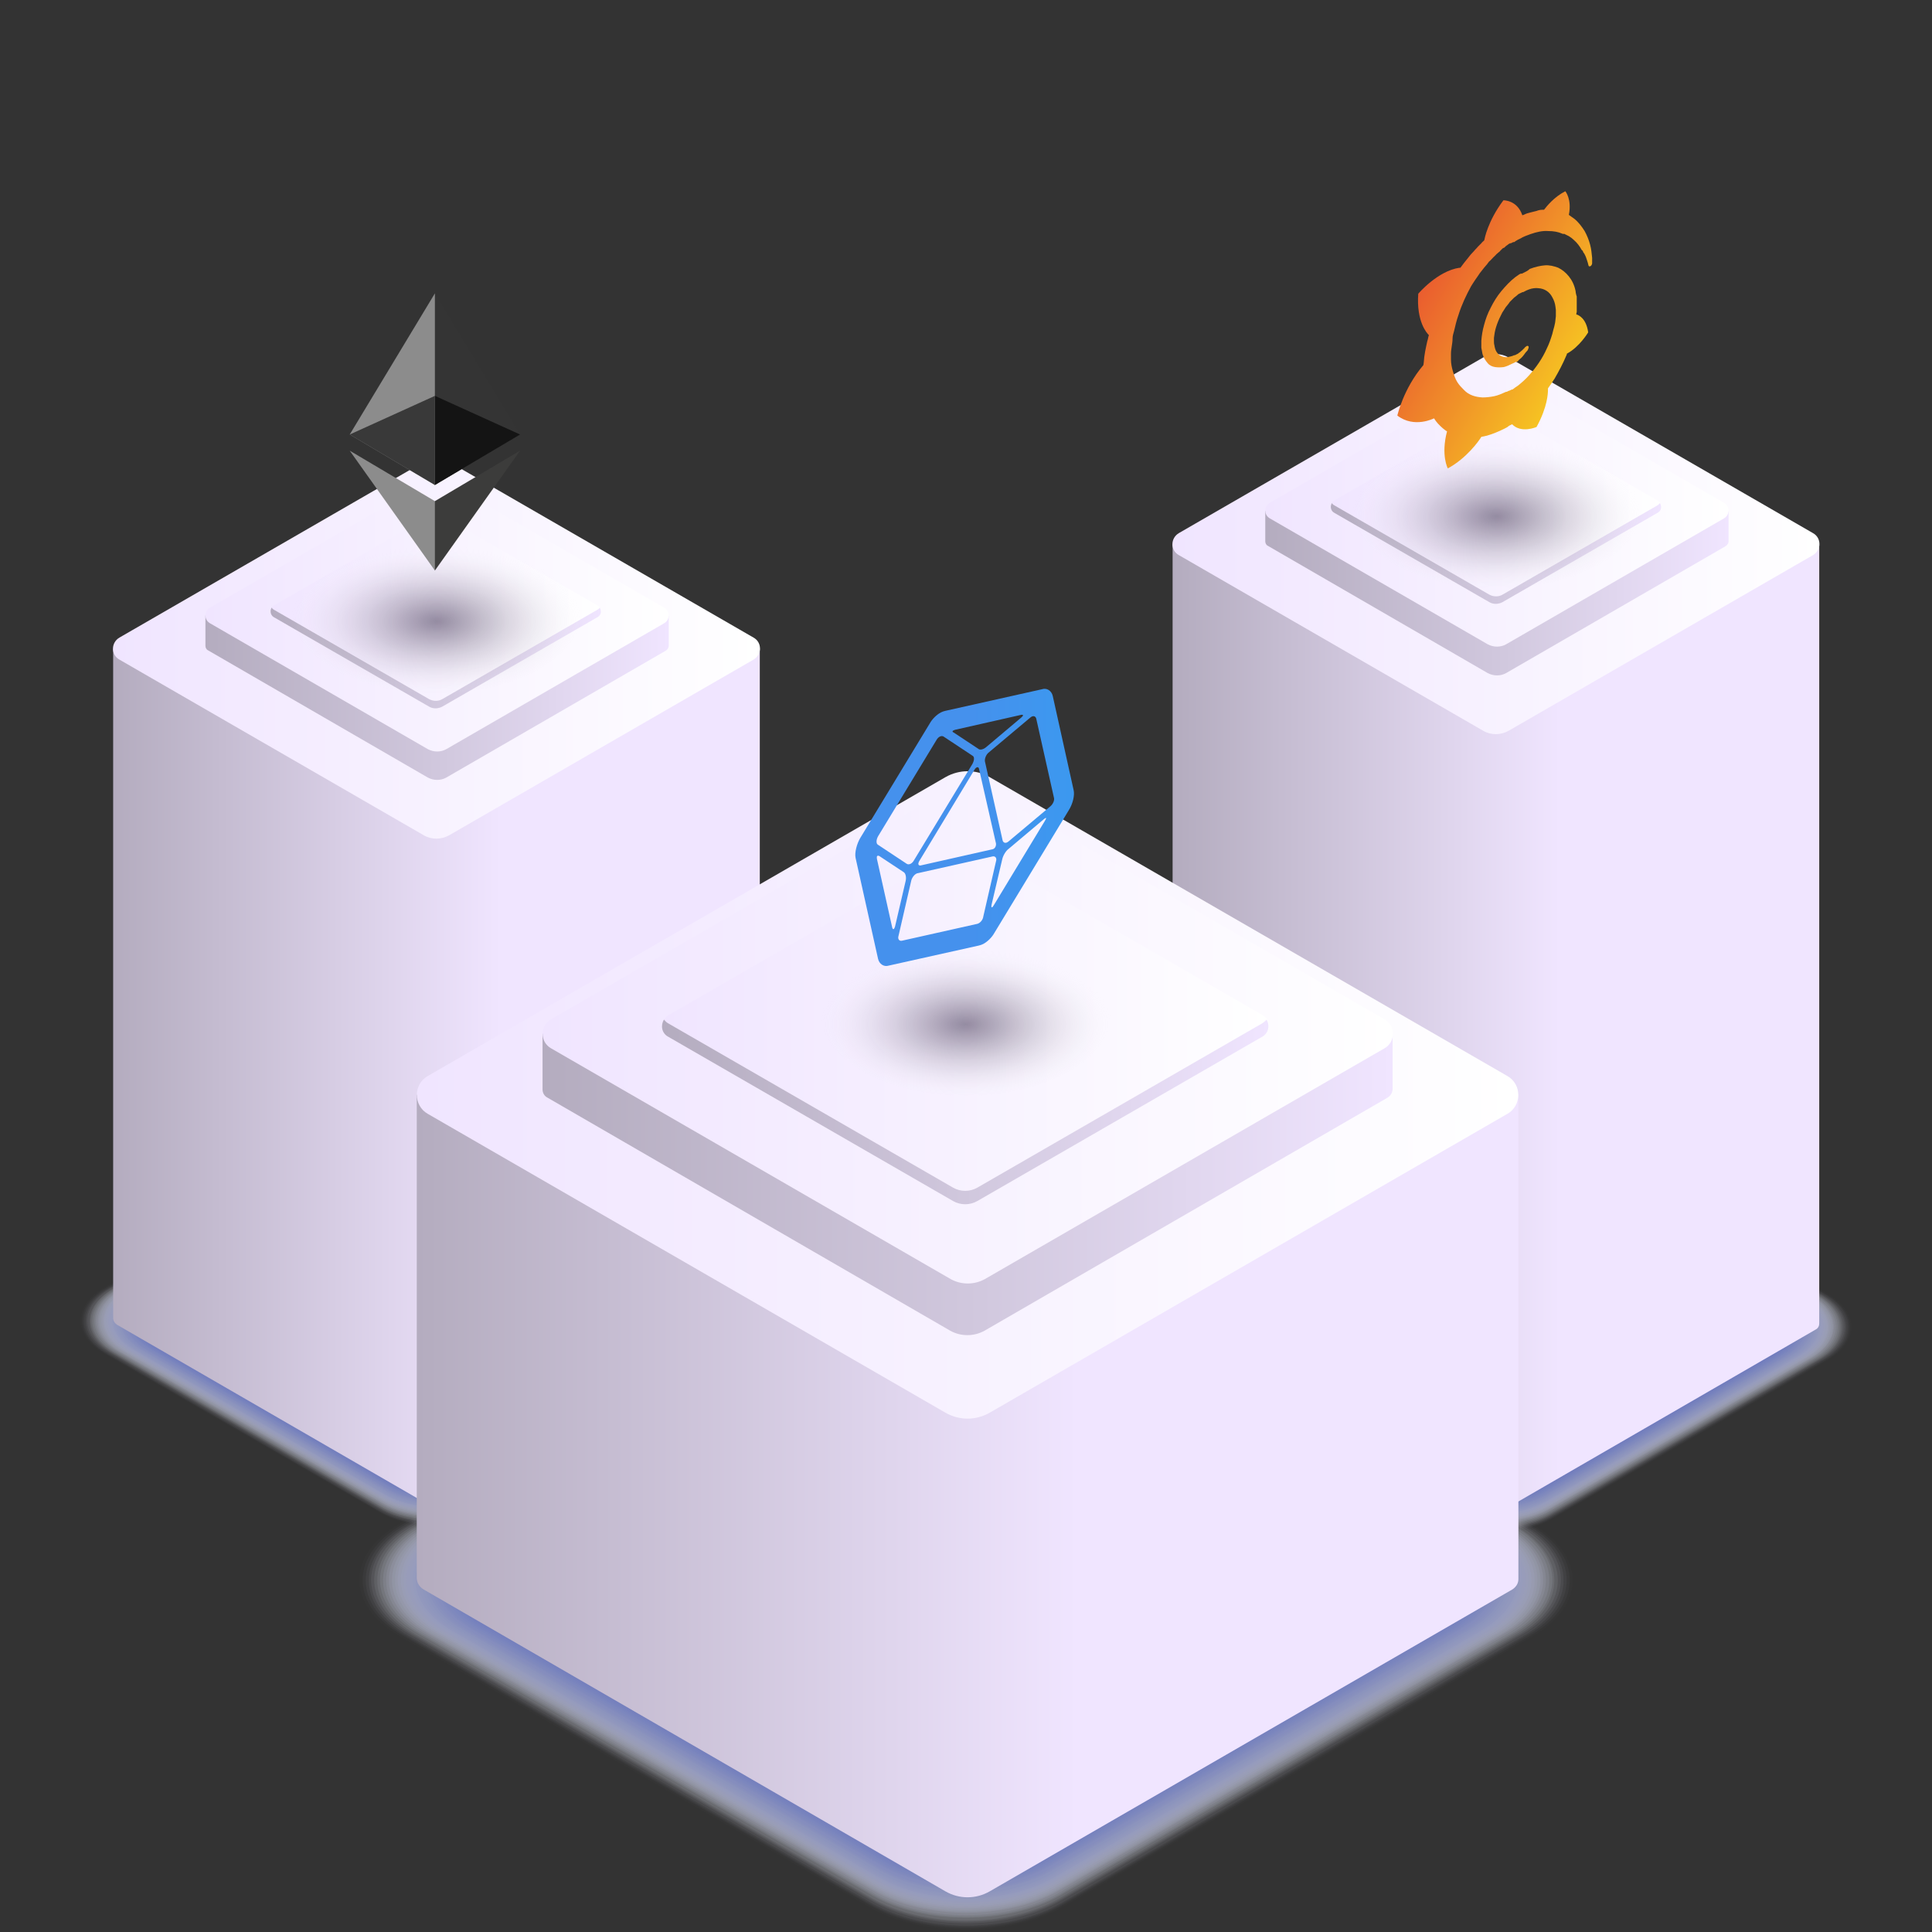 <?xml version="1.0" encoding="utf-8"?>
<!-- Generator: Adobe Illustrator 21.0.0, SVG Export Plug-In . SVG Version: 6.00 Build 0)  -->
<svg version="1.1" id="Layer_1" xmlns="http://www.w3.org/2000/svg" xmlns:xlink="http://www.w3.org/1999/xlink" x="0px" y="0px"
	 viewBox="0 0 490 490" style="enable-background:new 0 0 490 490;" xml:space="preserve">
<rect x="0" y="0" width="490" height="490" fill="#333333" stroke="none"/>
<style type="text/css">
	.st0{opacity:0.68;}
	.st1{opacity:0;fill:#FFFFFF;}
	.st2{opacity:1.960800e-02;fill:#FCFCFF;}
	.st3{opacity:3.921600e-02;fill:#F8F9FF;}
	.st4{opacity:5.882400e-02;fill:#F5F6FF;}
	.st5{opacity:7.843100e-02;fill:#F2F4FF;}
	.st6{opacity:9.803900e-02;fill:#EEF1FF;}
	.st7{opacity:0.118;fill:#EBEEFF;}
	.st8{opacity:0.137;fill:#E7EBFF;}
	.st9{opacity:0.157;fill:#E4E8FF;}
	.st10{opacity:0.176;fill:#E1E5FF;}
	.st11{opacity:0.196;fill:#DDE2FF;}
	.st12{opacity:0.216;fill:#DAE0FF;}
	.st13{opacity:0.235;fill:#D7DDFF;}
	.st14{opacity:0.255;fill:#D3DAFF;}
	.st15{opacity:0.275;fill:#D0D7FF;}
	.st16{opacity:0.294;fill:#CCD4FF;}
	.st17{opacity:0.314;fill:#C9D1FF;}
	.st18{opacity:0.333;fill:#C6CEFF;}
	.st19{opacity:0.353;fill:#C2CBFF;}
	.st20{opacity:0.372;fill:#BFC9FF;}
	.st21{opacity:0.392;fill:#BCC6FF;}
	.st22{opacity:0.412;fill:#B8C3FF;}
	.st23{opacity:0.431;fill:#B5C0FF;}
	.st24{opacity:0.451;fill:#B1BDFF;}
	.st25{opacity:0.471;fill:#AEBAFF;}
	.st26{opacity:0.49;fill:#ABB7FF;}
	.st27{opacity:0.51;fill:#A7B5FE;}
	.st28{opacity:0.529;fill:#A4B2FE;}
	.st29{opacity:0.549;fill:#A1AFFE;}
	.st30{opacity:0.569;fill:#9DACFE;}
	.st31{opacity:0.588;fill:#9AA9FE;}
	.st32{opacity:0.608;fill:#96A6FE;}
	.st33{opacity:0.627;fill:#93A3FE;}
	.st34{opacity:0.647;fill:#90A1FE;}
	.st35{opacity:0.667;fill:#8C9EFE;}
	.st36{opacity:0.686;fill:#899BFE;}
	.st37{opacity:0.706;fill:#8698FE;}
	.st38{opacity:0.726;fill:#8295FE;}
	.st39{opacity:0.745;fill:#7F92FE;}
	.st40{opacity:0.765;fill:#7B8FFE;}
	.st41{opacity:0.784;fill:#788CFE;}
	.st42{opacity:0.804;fill:#758AFE;}
	.st43{opacity:0.824;fill:#7187FE;}
	.st44{opacity:0.843;fill:#6E84FE;}
	.st45{opacity:0.863;fill:#6B81FE;}
	.st46{opacity:0.882;fill:#677EFE;}
	.st47{opacity:0.902;fill:#647BFE;}
	.st48{opacity:0.922;fill:#6078FE;}
	.st49{opacity:0.941;fill:#5D76FE;}
	.st50{opacity:0.961;fill:#5A73FE;}
	.st51{opacity:0.98;fill:#5670FE;}
	.st52{fill:#536DFE;}
	.st53{fill:url(#XMLID_2_);}
	.st54{fill:url(#XMLID_3_);}
	.st55{fill:url(#XMLID_4_);}
	.st56{fill:url(#XMLID_5_);}
	.st57{fill:url(#XMLID_6_);}
	.st58{fill:url(#XMLID_7_);}
	.st59{opacity:0.43;fill:url(#XMLID_8_);}
	.st60{fill:url(#XMLID_9_);}
	.st61{fill:url(#XMLID_10_);}
	.st62{fill:url(#XMLID_11_);}
	.st63{fill:url(#XMLID_12_);}
	.st64{fill:url(#XMLID_13_);}
	.st65{fill:url(#XMLID_14_);}
	.st66{opacity:0.43;fill:url(#XMLID_15_);}
	.st67{fill:url(#XMLID_16_);}
	.st68{fill:url(#XMLID_17_);}
	.st69{fill:url(#XMLID_18_);}
	.st70{fill:url(#XMLID_19_);}
	.st71{fill:url(#XMLID_20_);}
	.st72{fill:url(#XMLID_21_);}
	.st73{opacity:0.43;fill:url(#XMLID_22_);}
	.st74{fill:#343434;}
	.st75{fill:#8C8C8C;}
	.st76{fill:#3C3C3B;}
	.st77{fill:#141414;}
	.st78{fill:#393939;}
	.st79{fill:url(#SVGID_1_);enable-background:new    ;}
	.st80{fill:url(#symbol_1_);}
</style>
<g>
	<g>
		<g>
			<g>
				<g>
					<g class="st0">
						<path id="XMLID_910_" class="st1" d="M125.2,286.1c-8-4.6-21-4.6-29,0L26,326.6c-8,4.6-8,12.1,0,16.7l70.2,40.5
							c8,4.6,21,4.6,29,0l70.2-40.5c8-4.6,8-12.1,0-16.7L125.2,286.1z"/>
						<path class="st2" d="M125.1,286.3c-7.9-4.6-20.9-4.6-28.8,0l-69.9,40.3c-7.9,4.6-7.9,12.1,0,16.7l69.9,40.3
							c7.9,4.6,20.9,4.6,28.8,0l69.9-40.3c7.9-4.6,7.9-12.1,0-16.7L125.1,286.3z"/>
						<path class="st3" d="M125,286.6c-7.9-4.6-20.8-4.6-28.7,0l-69.5,40.1c-7.9,4.6-7.9,12,0,16.6l69.5,40.1
							c7.9,4.6,20.8,4.6,28.7,0l69.5-40.1c7.9-4.6,7.9-12,0-16.6L125,286.6z"/>
						<path class="st4" d="M125,286.8c-7.9-4.5-20.7-4.5-28.6,0l-69.2,40c-7.9,4.5-7.9,12,0,16.5l69.2,40c7.9,4.5,20.7,4.5,28.6,0
							l69.2-40c7.9-4.5,7.9-12,0-16.5L125,286.8z"/>
						<path class="st5" d="M124.9,287c-7.8-4.5-20.6-4.5-28.4,0l-68.9,39.8c-7.8,4.5-7.8,11.9,0,16.4L96.5,383
							c7.8,4.5,20.6,4.5,28.4,0l68.9-39.8c7.8-4.5,7.8-11.9,0-16.4L124.9,287z"/>
						<path class="st6" d="M124.8,287.3c-7.8-4.5-20.5-4.5-28.3,0L28,326.8c-7.8,4.5-7.8,11.8,0,16.3l68.5,39.6
							c7.8,4.5,20.5,4.5,28.3,0l68.5-39.6c7.8-4.5,7.8-11.8,0-16.3L124.8,287.3z"/>
						<path class="st7" d="M124.8,287.5c-7.7-4.5-20.4-4.5-28.1,0l-68.2,39.4c-7.7,4.5-7.7,11.8,0,16.3l68.2,39.4
							c7.7,4.5,20.4,4.5,28.1,0l68.2-39.4c7.7-4.5,7.7-11.8,0-16.3L124.8,287.5z"/>
						<path class="st8" d="M124.7,287.7c-7.7-4.4-20.3-4.4-28,0l-67.9,39.2c-7.7,4.4-7.7,11.7,0,16.2l67.9,39.2
							c7.7,4.4,20.3,4.4,28,0l67.9-39.2c7.7-4.4,7.7-11.7,0-16.2L124.7,287.7z"/>
						<path class="st9" d="M124.6,288c-7.7-4.4-20.2-4.4-27.9,0l-67.5,39c-7.7,4.4-7.7,11.7,0,16.1l67.5,39c7.7,4.4,20.2,4.4,27.9,0
							l67.5-39c7.7-4.4,7.7-11.7,0-16.1L124.6,288z"/>
						<path class="st10" d="M124.5,288.2c-7.6-4.4-20.1-4.4-27.7,0L29.6,327c-7.6,4.4-7.6,11.6,0,16l67.2,38.8
							c7.6,4.4,20.1,4.4,27.7,0l67.2-38.8c7.6-4.4,7.6-11.6,0-16L124.5,288.2z"/>
						<path class="st11" d="M124.5,288.4c-7.6-4.4-20-4.4-27.6,0L30,327c-7.6,4.4-7.6,11.5,0,15.9l66.8,38.6c7.6,4.4,20,4.4,27.6,0
							l66.8-38.6c7.6-4.4,7.6-11.5,0-15.9L124.5,288.4z"/>
						<path class="st12" d="M124.4,288.7c-7.5-4.4-19.9-4.4-27.5,0l-66.5,38.4c-7.5,4.4-7.5,11.5,0,15.8L97,381.3
							c7.5,4.4,19.9,4.4,27.5,0l66.5-38.4c7.5-4.4,7.5-11.5,0-15.8L124.4,288.7z"/>
						<path class="st13" d="M124.3,288.9c-7.5-4.3-19.8-4.3-27.3,0l-66.2,38.2c-7.5,4.3-7.5,11.4,0,15.8L97,381.1
							c7.5,4.3,19.8,4.3,27.3,0l66.2-38.2c7.5-4.3,7.5-11.4,0-15.8L124.3,288.9z"/>
						<path class="st14" d="M124.3,289.1c-7.5-4.3-19.7-4.3-27.2,0l-65.8,38c-7.5,4.3-7.5,11.4,0,15.7l65.8,38
							c7.5,4.3,19.7,4.3,27.2,0l65.8-38c7.5-4.3,7.5-11.4,0-15.7L124.3,289.1z"/>
						<path class="st15" d="M124.2,289.4c-7.4-4.3-19.6-4.3-27,0l-65.5,37.8c-7.4,4.3-7.4,11.3,0,15.6l65.5,37.8
							c7.4,4.3,19.6,4.3,27,0l65.5-37.8c7.4-4.3,7.4-11.3,0-15.6L124.2,289.4z"/>
						<path class="st16" d="M124.1,289.6c-7.4-4.3-19.5-4.3-26.9,0l-65.2,37.6c-7.4,4.3-7.4,11.3,0,15.5l65.2,37.6
							c7.4,4.3,19.5,4.3,26.9,0l65.2-37.6c7.4-4.3,7.4-11.3,0-15.5L124.1,289.6z"/>
						<path class="st17" d="M124.1,289.8c-7.4-4.2-19.4-4.2-26.8,0l-64.8,37.4c-7.4,4.2-7.4,11.2,0,15.4l64.8,37.4
							c7.4,4.2,19.4,4.2,26.8,0l64.8-37.4c7.4-4.2,7.4-11.2,0-15.4L124.1,289.8z"/>
						<path class="st18" d="M124,290.1c-7.3-4.2-19.3-4.2-26.6,0l-64.5,37.2c-7.3,4.2-7.3,11.1,0,15.4l64.5,37.2
							c7.3,4.2,19.3,4.2,26.6,0l64.5-37.2c7.3-4.2,7.3-11.1,0-15.4L124,290.1z"/>
						<path class="st19" d="M123.9,290.3c-7.3-4.2-19.2-4.2-26.5,0l-64.1,37c-7.3,4.2-7.3,11.1,0,15.3l64.1,37
							c7.3,4.2,19.2,4.2,26.5,0l64.1-37c7.3-4.2,7.3-11.1,0-15.3L123.9,290.3z"/>
						<path class="st20" d="M123.9,290.6c-7.2-4.2-19.1-4.2-26.3,0l-63.8,36.8c-7.2,4.2-7.2,11,0,15.2l63.8,36.8
							c7.2,4.2,19.1,4.2,26.3,0l63.8-36.8c7.2-4.2,7.2-11,0-15.2L123.9,290.6z"/>
						<path class="st21" d="M123.8,290.8c-7.2-4.2-19-4.2-26.2,0l-63.5,36.6c-7.2,4.2-7.2,11,0,15.1l63.5,36.6
							c7.2,4.2,19,4.2,26.2,0l63.5-36.6c7.2-4.2,7.2-11,0-15.1L123.8,290.8z"/>
						<path class="st22" d="M123.7,291c-7.2-4.1-18.9-4.1-26.1,0l-63.1,36.5c-7.2,4.1-7.2,10.9,0,15L97.6,379
							c7.2,4.1,18.9,4.1,26.1,0l63.1-36.5c7.2-4.1,7.2-10.9,0-15L123.7,291z"/>
						<path class="st23" d="M123.6,291.3c-7.1-4.1-18.8-4.1-25.9,0l-62.8,36.3c-7.1,4.1-7.1,10.9,0,15l62.8,36.3
							c7.1,4.1,18.8,4.1,25.9,0l62.8-36.3c7.1-4.1,7.1-10.9,0-15L123.6,291.3z"/>
						<path class="st24" d="M123.6,291.5c-7.1-4.1-18.7-4.1-25.8,0l-62.5,36.1c-7.1,4.1-7.1,10.8,0,14.9l62.5,36.1
							c7.1,4.1,18.7,4.1,25.8,0l62.5-36.1c7.1-4.1,7.1-10.8,0-14.9L123.6,291.5z"/>
						<path class="st25" d="M123.5,291.7c-7.1-4.1-18.6-4.1-25.6,0l-62.1,35.9c-7.1,4.1-7.1,10.7,0,14.8l62.1,35.9
							c7.1,4.1,18.6,4.1,25.6,0l62.1-35.9c7.1-4.1,7.1-10.7,0-14.8L123.5,291.7z"/>
						<path class="st26" d="M123.4,292c-7-4-18.5-4-25.5,0l-61.8,35.7c-7,4-7,10.7,0,14.7L97.9,378c7,4,18.5,4,25.5,0l61.8-35.7
							c7-4,7-10.7,0-14.7L123.4,292z"/>
						<path class="st27" d="M123.4,292.2c-7-4-18.4-4-25.4,0l-61.5,35.5c-7,4-7,10.6,0,14.6L98,377.8c7,4,18.4,4,25.4,0l61.5-35.5
							c7-4,7-10.6,0-14.6L123.4,292.2z"/>
						<path class="st28" d="M123.3,292.4c-6.9-4-18.3-4-25.2,0l-61.1,35.3c-6.9,4-6.9,10.6,0,14.6l61.1,35.3c6.9,4,18.3,4,25.2,0
							l61.1-35.3c6.9-4,6.9-10.6,0-14.6L123.3,292.4z"/>
						<path class="st29" d="M123.2,292.7c-6.9-4-18.2-4-25.1,0l-60.8,35.1c-6.9,4-6.9,10.5,0,14.5l60.8,35.1c6.9,4,18.2,4,25.1,0
							l60.8-35.1c6.9-4,6.9-10.5,0-14.5L123.2,292.7z"/>
						<path class="st30" d="M123.2,292.9c-6.9-4-18.1-4-24.9,0l-60.4,34.9c-6.9,4-6.9,10.4,0,14.4l60.4,34.9c6.9,4,18.1,4,24.9,0
							l60.4-34.9c6.9-4,6.9-10.4,0-14.4L123.2,292.9z"/>
						<path class="st31" d="M123.1,293.1c-6.8-3.9-18-3.9-24.8,0l-60.1,34.7c-6.8,3.9-6.8,10.4,0,14.3l60.1,34.7
							c6.8,3.9,18,3.9,24.8,0l60.1-34.7c6.8-3.9,6.8-10.4,0-14.3L123.1,293.1z"/>
						<path class="st32" d="M123,293.4c-6.8-3.9-17.9-3.9-24.7,0l-59.8,34.5c-6.8,3.9-6.8,10.3,0,14.2l59.8,34.5
							c6.8,3.9,17.9,3.9,24.7,0l59.8-34.5c6.8-3.9,6.8-10.3,0-14.2L123,293.4z"/>
						<path class="st33" d="M122.9,293.6c-6.7-3.9-17.8-3.9-24.5,0L39,327.9c-6.7,3.9-6.7,10.3,0,14.2l59.4,34.3
							c6.7,3.9,17.8,3.9,24.5,0l59.4-34.3c6.7-3.9,6.7-10.3,0-14.2L122.9,293.6z"/>
						<path class="st34" d="M122.9,293.8c-6.7-3.9-17.7-3.9-24.4,0L39.4,328c-6.7,3.9-6.7,10.2,0,14.1l59.1,34.1
							c6.7,3.9,17.7,3.9,24.4,0L182,342c6.7-3.9,6.7-10.2,0-14.1L122.9,293.8z"/>
						<path class="st35" d="M122.8,294.1c-6.7-3.9-17.6-3.9-24.3,0L39.8,328c-6.7,3.9-6.7,10.2,0,14l58.8,33.9
							c6.7,3.9,17.6,3.9,24.3,0l58.8-33.9c6.7-3.9,6.7-10.2,0-14L122.8,294.1z"/>
						<path class="st36" d="M122.7,294.3c-6.6-3.8-17.5-3.8-24.1,0L40.2,328c-6.6,3.8-6.6,10.1,0,13.9l58.4,33.7
							c6.6,3.8,17.5,3.8,24.1,0l58.4-33.7c6.6-3.8,6.6-10.1,0-13.9L122.7,294.3z"/>
						<path class="st37" d="M122.7,294.5c-6.6-3.8-17.4-3.8-24,0l-58.1,33.5c-6.6,3.8-6.6,10,0,13.8l58.1,33.5
							c6.6,3.8,17.4,3.8,24,0l58.1-33.5c6.6-3.8,6.6-10,0-13.8L122.7,294.5z"/>
						<path class="st38" d="M122.6,294.8c-6.6-3.8-17.3-3.8-23.8,0L41,328.1c-6.6,3.8-6.6,10,0,13.8l57.7,33.3
							c6.6,3.8,17.3,3.8,23.8,0l57.7-33.3c6.6-3.8,6.6-10,0-13.8L122.6,294.8z"/>
						<path class="st39" d="M122.5,295c-6.5-3.8-17.2-3.8-23.7,0l-57.4,33.1c-6.5,3.8-6.5,9.9,0,13.7L98.8,375
							c6.5,3.8,17.2,3.8,23.7,0l57.4-33.1c6.5-3.8,6.5-9.9,0-13.7L122.5,295z"/>
						<path class="st40" d="M122.5,295.2c-6.5-3.7-17.1-3.7-23.6,0l-57.1,33c-6.5,3.7-6.5,9.9,0,13.6l57.1,33
							c6.5,3.7,17.1,3.7,23.6,0l57.1-33c6.5-3.7,6.5-9.9,0-13.6L122.5,295.2z"/>
						<path class="st41" d="M122.4,295.5c-6.4-3.7-17-3.7-23.4,0l-56.7,32.8c-6.4,3.7-6.4,9.8,0,13.5L99,374.5
							c6.4,3.7,17,3.7,23.4,0l56.7-32.8c6.4-3.7,6.4-9.8,0-13.5L122.4,295.5z"/>
						<path class="st42" d="M122.3,295.7c-6.4-3.7-16.9-3.7-23.3,0l-56.4,32.6c-6.4,3.7-6.4,9.7,0,13.4L99,374.3
							c6.4,3.7,16.9,3.7,23.3,0l56.4-32.6c6.4-3.7,6.4-9.7,0-13.4L122.3,295.7z"/>
						<path class="st43" d="M122.3,296c-6.4-3.7-16.8-3.7-23.1,0L43,328.3c-6.4,3.7-6.4,9.7,0,13.4L99.1,374
							c6.4,3.7,16.8,3.7,23.1,0l56.1-32.4c6.4-3.7,6.4-9.7,0-13.4L122.3,296z"/>
						<path class="st44" d="M122.2,296.2c-6.3-3.7-16.7-3.7-23,0l-55.7,32.2c-6.3,3.7-6.3,9.6,0,13.3l55.7,32.2
							c6.3,3.7,16.7,3.7,23,0l55.7-32.2c6.3-3.7,6.3-9.6,0-13.3L122.2,296.2z"/>
						<path class="st45" d="M122.1,296.4c-6.3-3.6-16.6-3.6-22.9,0l-55.4,32c-6.3,3.6-6.3,9.6,0,13.2l55.4,32
							c6.3,3.6,16.6,3.6,22.9,0l55.4-32c6.3-3.6,6.3-9.6,0-13.2L122.1,296.4z"/>
						<path class="st46" d="M122,296.7c-6.2-3.6-16.5-3.6-22.7,0l-55.1,31.8c-6.2,3.6-6.2,9.5,0,13.1l55.1,31.8
							c6.2,3.6,16.5,3.6,22.7,0l55.1-31.8c6.2-3.6,6.2-9.5,0-13.1L122,296.7z"/>
						<path class="st47" d="M122,296.9c-6.2-3.6-16.4-3.6-22.6,0l-54.7,31.6c-6.2,3.6-6.2,9.5,0,13l54.7,31.6
							c6.2,3.6,16.4,3.6,22.6,0l54.7-31.6c6.2-3.6,6.2-9.5,0-13L122,296.9z"/>
						<path class="st48" d="M121.9,297.1c-6.2-3.6-16.3-3.6-22.4,0l-54.4,31.4c-6.2,3.6-6.2,9.4,0,13l54.4,31.4
							c6.2,3.6,16.3,3.6,22.4,0l54.4-31.4c6.2-3.6,6.2-9.4,0-13L121.9,297.1z"/>
						<path class="st49" d="M121.8,297.4c-6.1-3.5-16.2-3.5-22.3,0l-54,31.2c-6.1,3.5-6.1,9.3,0,12.9l54,31.2
							c6.1,3.5,16.2,3.5,22.3,0l54-31.2c6.1-3.5,6.1-9.3,0-12.9L121.8,297.4z"/>
						<path class="st50" d="M121.8,297.6c-6.1-3.5-16.1-3.5-22.2,0l-53.7,31c-6.1,3.5-6.1,9.3,0,12.8l53.7,31
							c6.1,3.5,16.1,3.5,22.2,0l53.7-31c6.1-3.5,6.1-9.3,0-12.8L121.8,297.6z"/>
						<path class="st51" d="M121.7,297.8c-6.1-3.5-16-3.5-22,0l-53.4,30.8c-6.1,3.5-6.1,9.2,0,12.7l53.4,30.8c6.1,3.5,16,3.5,22,0
							l53.4-30.8c6.1-3.5,6.1-9.2,0-12.7L121.7,297.8z"/>
						<path id="XMLID_909_" class="st52" d="M121.6,298.1c-6-3.5-15.9-3.5-21.9,0l-53,30.6c-6,3.5-6,9.2,0,12.6l53,30.6
							c6,3.5,15.9,3.5,21.9,0l53-30.6c6-3.5,6-9.2,0-12.6L121.6,298.1z"/>
					</g>
					
						<linearGradient id="XMLID_2_" gradientUnits="userSpaceOnUse" x1="-4315.695" y1="250.936" x2="-4479.678" y2="250.936" gradientTransform="matrix(-1 0 0 1 -4287.002 0)">
						<stop  offset="0" style="stop-color:#B4ACBF"/>
						<stop  offset="0.6" style="stop-color:#F0E5FF"/>
					</linearGradient>
					<path id="XMLID_908_" class="st53" d="M114,121l78.7,43.5v169.9c0,0.6-0.3,1.2-0.9,1.5l-77.8,45c-2,1.2-4.5,1.2-6.6,0
						l-77.7-44.9c-0.6-0.4-1-1-1-1.7l0-169.7l78.7-43.5C109.4,119.8,111.9,119.8,114,121z"/>
					<linearGradient id="XMLID_3_" gradientUnits="userSpaceOnUse" x1="28.693" y1="164.486" x2="192.677" y2="164.486">
						<stop  offset="0" style="stop-color:#F0E5FF"/>
						<stop  offset="1" style="stop-color:#FFFFFF"/>
					</linearGradient>
					<path id="XMLID_907_" class="st54" d="M107.4,117.2l-77.1,44.5c-2.2,1.3-2.2,4.4,0,5.6l77.1,44.5c2,1.2,4.5,1.2,6.6,0
						l77.1-44.5c2.2-1.3,2.2-4.4,0-5.6L114,117.2C111.9,116,109.4,116,107.4,117.2z"/>
				</g>
				<g>
					<g id="XMLID_904_">
						<linearGradient id="XMLID_4_" gradientUnits="userSpaceOnUse" x1="52.057" y1="163.239" x2="169.571" y2="163.239">
							<stop  offset="0" style="stop-color:#B4ACBF"/>
							<stop  offset="0.515" style="stop-color:#D1C8DE"/>
							<stop  offset="1" style="stop-color:#F0E5FF"/>
						</linearGradient>
						<path id="XMLID_906_" class="st55" d="M108.5,129.3l-56.4,26.8v7.7c0,0.4,0.2,0.9,0.6,1.1l55.8,32.3c1.5,0.8,3.3,0.8,4.7,0
							l55.7-32.2c0.4-0.3,0.7-0.7,0.7-1.2v-7.6l-56.4-26.8C111.7,128.5,109.9,128.5,108.5,129.3z"/>
						<linearGradient id="XMLID_5_" gradientUnits="userSpaceOnUse" x1="52.057" y1="156.128" x2="169.571" y2="156.128">
							<stop  offset="0" style="stop-color:#F0E5FF"/>
							<stop  offset="1" style="stop-color:#FFFFFF"/>
						</linearGradient>
						<path id="XMLID_905_" class="st56" d="M108.5,122.2l-55.2,31.9c-1.6,0.9-1.6,3.1,0,4l55.2,31.9c1.5,0.8,3.3,0.8,4.7,0
							l55.2-31.9c1.6-0.9,1.6-3.1,0-4l-55.2-31.9C111.7,121.4,109.9,121.4,108.5,122.2z"/>
					</g>
					<linearGradient id="XMLID_6_" gradientUnits="userSpaceOnUse" x1="68.588" y1="155.041" x2="152.407" y2="155.041">
						<stop  offset="0" style="stop-color:#F0E5FF"/>
						<stop  offset="1" style="stop-color:#FFFFFF"/>
					</linearGradient>
					<path id="XMLID_903_" class="st57" d="M108.8,130.9l-39.4,22.7c-1.1,0.6-1.1,2.2,0,2.9l39.4,22.7c1,0.6,2.3,0.6,3.4,0
						l39.4-22.7c1.1-0.6,1.1-2.2,0-2.9l-39.4-22.7C111.1,130.3,109.9,130.3,108.8,130.9z"/>
					<linearGradient id="XMLID_7_" gradientUnits="userSpaceOnUse" x1="68.596" y1="166.897" x2="152.399" y2="166.897">
						<stop  offset="0" style="stop-color:#B4ACBF"/>
						<stop  offset="0.515" style="stop-color:#D1C8DE"/>
						<stop  offset="1" style="stop-color:#F0E5FF"/>
					</linearGradient>
					<path id="XMLID_902_" class="st58" d="M151.6,154.6l-39.4,22.7c-1,0.6-2.3,0.6-3.4,0l-39.4-22.7c-0.2-0.1-0.4-0.3-0.5-0.5
						c-0.5,0.8-0.3,1.9,0.5,2.4l39.4,22.7c1,0.6,2.3,0.6,3.4,0l39.4-22.7c0.9-0.5,1-1.6,0.5-2.4C152,154.3,151.8,154.5,151.6,154.6z
						"/>
				</g>
			</g>
			
				<radialGradient id="XMLID_8_" cx="117.9" cy="7265.925" r="40.435" gradientTransform="matrix(0.925 0 0 0.479 1.72 -3322.822)" gradientUnits="userSpaceOnUse">
				<stop  offset="0" style="stop-color:#120426"/>
				<stop  offset="8.588529e-02" style="stop-color:#1A0D2E;stop-opacity:0.914"/>
				<stop  offset="0.226" style="stop-color:#322543;stop-opacity:0.774"/>
				<stop  offset="0.403" style="stop-color:#574D65;stop-opacity:0.597"/>
				<stop  offset="0.61" style="stop-color:#8B8495;stop-opacity:0.39"/>
				<stop  offset="0.84" style="stop-color:#CDCAD1;stop-opacity:0.161"/>
				<stop  offset="1" style="stop-color:#FFFFFF;stop-opacity:0"/>
			</radialGradient>
			<path id="XMLID_901_" class="st59" d="M84.6,139.3c14.4-8.3,38-8.3,52.4,0c14.4,8.3,14.4,21.9,0,30.3c-14.4,8.3-38,8.3-52.4,0
				C70.2,161.2,70.2,147.6,84.6,139.3z"/>
			<g>
				<g>
					<g class="st0">
						<path id="XMLID_900_" class="st1" d="M393.8,287.6c-8-4.6-21-4.6-29,0l-70.2,40.5c-8,4.6-8,12.1,0,16.7l70.2,40.5
							c8,4.6,21,4.6,29,0l70.2-40.5c8-4.6,8-12.1,0-16.7L393.8,287.6z"/>
						<path class="st2" d="M393.7,287.9c-7.9-4.6-20.9-4.6-28.8,0L295,328.2c-7.9,4.6-7.9,12.1,0,16.7l69.9,40.3
							c7.9,4.6,20.9,4.6,28.8,0l69.9-40.3c7.9-4.6,7.9-12.1,0-16.7L393.7,287.9z"/>
						<path class="st3" d="M393.7,288.1c-7.9-4.6-20.8-4.6-28.7,0l-69.5,40.1c-7.9,4.6-7.9,12,0,16.6L365,385
							c7.9,4.6,20.8,4.6,28.7,0l69.5-40.1c7.9-4.6,7.9-12,0-16.6L393.7,288.1z"/>
						<path class="st4" d="M393.6,288.3c-7.9-4.5-20.7-4.5-28.6,0l-69.2,40c-7.9,4.5-7.9,12,0,16.5l69.2,40c7.9,4.5,20.7,4.5,28.6,0
							l69.2-40c7.9-4.5,7.9-12,0-16.5L393.6,288.3z"/>
						<path class="st5" d="M393.5,288.6c-7.8-4.5-20.6-4.5-28.4,0l-68.9,39.8c-7.8,4.5-7.8,11.9,0,16.4l68.9,39.8
							c7.8,4.5,20.6,4.5,28.4,0l68.9-39.8c7.8-4.5,7.8-11.9,0-16.4L393.5,288.6z"/>
						<path class="st6" d="M393.5,288.8c-7.8-4.5-20.5-4.5-28.3,0l-68.5,39.6c-7.8,4.5-7.8,11.8,0,16.3l68.5,39.6
							c7.8,4.5,20.5,4.5,28.3,0l68.5-39.6c7.8-4.5,7.8-11.8,0-16.3L393.5,288.8z"/>
						<path class="st7" d="M393.4,289c-7.7-4.5-20.4-4.5-28.1,0l-68.2,39.4c-7.7,4.5-7.7,11.8,0,16.3l68.2,39.4
							c7.7,4.5,20.4,4.5,28.1,0l68.2-39.4c7.7-4.5,7.7-11.8,0-16.3L393.4,289z"/>
						<path class="st8" d="M393.3,289.3c-7.7-4.4-20.3-4.4-28,0l-67.9,39.2c-7.7,4.4-7.7,11.7,0,16.2l67.9,39.2
							c7.7,4.4,20.3,4.4,28,0l67.9-39.2c7.7-4.4,7.7-11.7,0-16.2L393.3,289.3z"/>
						<path class="st9" d="M393.3,289.5c-7.7-4.4-20.2-4.4-27.9,0l-67.5,39c-7.7,4.4-7.7,11.7,0,16.1l67.5,39
							c7.7,4.4,20.2,4.4,27.9,0l67.5-39c7.7-4.4,7.7-11.7,0-16.1L393.3,289.5z"/>
						<path class="st10" d="M393.2,289.7c-7.6-4.4-20.1-4.4-27.7,0l-67.2,38.8c-7.6,4.4-7.6,11.6,0,16l67.2,38.8
							c7.6,4.4,20.1,4.4,27.7,0l67.2-38.8c7.6-4.4,7.6-11.6,0-16L393.2,289.7z"/>
						<path class="st11" d="M393.1,290c-7.6-4.4-20-4.4-27.6,0l-66.8,38.6c-7.6,4.4-7.6,11.5,0,15.9l66.8,38.6
							c7.6,4.4,20,4.4,27.6,0l66.8-38.6c7.6-4.4,7.6-11.5,0-15.9L393.1,290z"/>
						<path class="st12" d="M393,290.2c-7.5-4.4-19.9-4.4-27.5,0l-66.5,38.4c-7.5,4.4-7.5,11.5,0,15.8l66.5,38.4
							c7.5,4.4,19.9,4.4,27.5,0l66.5-38.4c7.5-4.4,7.5-11.5,0-15.8L393,290.2z"/>
						<path class="st13" d="M393,290.4c-7.5-4.3-19.8-4.3-27.3,0l-66.2,38.2c-7.5,4.3-7.5,11.4,0,15.8l66.2,38.2
							c7.5,4.3,19.8,4.3,27.3,0l66.2-38.2c7.5-4.3,7.5-11.4,0-15.8L393,290.4z"/>
						<path class="st14" d="M392.9,290.7c-7.5-4.3-19.7-4.3-27.2,0l-65.8,38c-7.5,4.3-7.5,11.4,0,15.7l65.8,38
							c7.5,4.3,19.7,4.3,27.2,0l65.8-38c7.5-4.3,7.5-11.4,0-15.7L392.9,290.7z"/>
						<path class="st15" d="M392.8,290.9c-7.4-4.3-19.6-4.3-27,0l-65.5,37.8c-7.4,4.3-7.4,11.3,0,15.6l65.5,37.8
							c7.4,4.3,19.6,4.3,27,0l65.5-37.8c7.4-4.3,7.4-11.3,0-15.6L392.8,290.9z"/>
						<path class="st16" d="M392.8,291.2c-7.4-4.3-19.5-4.3-26.9,0l-65.2,37.6c-7.4,4.3-7.4,11.3,0,15.5l65.2,37.6
							c7.4,4.3,19.5,4.3,26.9,0l65.2-37.6c7.4-4.3,7.4-11.3,0-15.5L392.8,291.2z"/>
						<path class="st17" d="M392.7,291.4c-7.4-4.2-19.4-4.2-26.8,0l-64.8,37.4c-7.4,4.2-7.4,11.2,0,15.4l64.8,37.4
							c7.4,4.2,19.4,4.2,26.8,0l64.8-37.4c7.4-4.2,7.4-11.2,0-15.4L392.7,291.4z"/>
						<path class="st18" d="M392.6,291.6c-7.3-4.2-19.3-4.2-26.6,0l-64.5,37.2c-7.3,4.2-7.3,11.1,0,15.4l64.5,37.2
							c7.3,4.2,19.3,4.2,26.6,0l64.5-37.2c7.3-4.2,7.3-11.1,0-15.4L392.6,291.6z"/>
						<path class="st19" d="M392.6,291.9c-7.3-4.2-19.2-4.2-26.5,0l-64.1,37c-7.3,4.2-7.3,11.1,0,15.3l64.1,37
							c7.3,4.2,19.2,4.2,26.5,0l64.1-37c7.3-4.2,7.3-11.1,0-15.3L392.6,291.9z"/>
						<path class="st20" d="M392.5,292.1c-7.2-4.2-19.1-4.2-26.3,0l-63.8,36.8c-7.2,4.2-7.2,11,0,15.2l63.8,36.8
							c7.2,4.2,19.1,4.2,26.3,0l63.8-36.8c7.2-4.2,7.2-11,0-15.2L392.5,292.1z"/>
						<path class="st21" d="M392.4,292.3c-7.2-4.2-19-4.2-26.2,0L302.7,329c-7.2,4.2-7.2,11,0,15.1l63.5,36.6c7.2,4.2,19,4.2,26.2,0
							l63.5-36.6c7.2-4.2,7.2-11,0-15.1L392.4,292.3z"/>
						<path class="st22" d="M392.4,292.6c-7.2-4.1-18.9-4.1-26.1,0L303.2,329c-7.2,4.1-7.2,10.9,0,15l63.1,36.5
							c7.2,4.1,18.9,4.1,26.1,0l63.1-36.5c7.2-4.1,7.2-10.9,0-15L392.4,292.6z"/>
						<path class="st23" d="M392.3,292.8c-7.1-4.1-18.8-4.1-25.9,0l-62.8,36.3c-7.1,4.1-7.1,10.9,0,15l62.8,36.3
							c7.1,4.1,18.8,4.1,25.9,0l62.8-36.3c7.1-4.1,7.1-10.9,0-15L392.3,292.8z"/>
						<path class="st24" d="M392.2,293c-7.1-4.1-18.7-4.1-25.8,0L304,329.1c-7.1,4.1-7.1,10.8,0,14.9l62.5,36.1
							c7.1,4.1,18.7,4.1,25.8,0l62.5-36.1c7.1-4.1,7.1-10.8,0-14.9L392.2,293z"/>
						<path class="st25" d="M392.1,293.3c-7.1-4.1-18.6-4.1-25.6,0l-62.1,35.9c-7.1,4.1-7.1,10.7,0,14.8l62.1,35.9
							c7.1,4.1,18.6,4.1,25.6,0l62.1-35.9c7.1-4.1,7.1-10.7,0-14.8L392.1,293.3z"/>
						<path class="st26" d="M392.1,293.5c-7-4-18.5-4-25.5,0l-61.8,35.7c-7,4-7,10.7,0,14.7l61.8,35.7c7,4,18.5,4,25.5,0l61.8-35.7
							c7-4,7-10.7,0-14.7L392.1,293.5z"/>
						<path class="st27" d="M392,293.7c-7-4-18.4-4-25.4,0l-61.5,35.5c-7,4-7,10.6,0,14.6l61.5,35.5c7,4,18.4,4,25.4,0l61.5-35.5
							c7-4,7-10.6,0-14.6L392,293.7z"/>
						<path class="st28" d="M391.9,294c-6.9-4-18.3-4-25.2,0l-61.1,35.3c-6.9,4-6.9,10.6,0,14.6l61.1,35.3c6.9,4,18.3,4,25.2,0
							l61.1-35.3c6.9-4,6.9-10.6,0-14.6L391.9,294z"/>
						<path class="st29" d="M391.9,294.2c-6.9-4-18.2-4-25.1,0L306,329.3c-6.9,4-6.9,10.5,0,14.5l60.8,35.1c6.9,4,18.2,4,25.1,0
							l60.8-35.1c6.9-4,6.9-10.5,0-14.5L391.9,294.2z"/>
						<path class="st30" d="M391.8,294.4c-6.9-4-18.1-4-24.9,0l-60.4,34.9c-6.9,4-6.9,10.4,0,14.4l60.4,34.9c6.9,4,18.1,4,24.9,0
							l60.4-34.9c6.9-4,6.9-10.4,0-14.4L391.8,294.4z"/>
						<path class="st31" d="M391.7,294.7c-6.8-3.9-18-3.9-24.8,0l-60.1,34.7c-6.8,3.9-6.8,10.4,0,14.3l60.1,34.7
							c6.8,3.9,18,3.9,24.8,0l60.1-34.7c6.8-3.9,6.8-10.4,0-14.3L391.7,294.7z"/>
						<path class="st32" d="M391.7,294.9c-6.8-3.9-17.9-3.9-24.7,0l-59.8,34.5c-6.8,3.9-6.8,10.3,0,14.2l59.8,34.5
							c6.8,3.9,17.9,3.9,24.7,0l59.8-34.5c6.8-3.9,6.8-10.3,0-14.2L391.7,294.9z"/>
						<path class="st33" d="M391.6,295.1c-6.7-3.9-17.8-3.9-24.5,0l-59.4,34.3c-6.7,3.9-6.7,10.3,0,14.2l59.4,34.3
							c6.7,3.9,17.8,3.9,24.5,0l59.4-34.3c6.7-3.9,6.7-10.3,0-14.2L391.6,295.1z"/>
						<path class="st34" d="M391.5,295.4c-6.7-3.9-17.7-3.9-24.4,0L308,329.5c-6.7,3.9-6.7,10.2,0,14.1l59.1,34.1
							c6.7,3.9,17.7,3.9,24.4,0l59.1-34.1c6.7-3.9,6.7-10.2,0-14.1L391.5,295.4z"/>
						<path class="st35" d="M391.4,295.6c-6.7-3.9-17.6-3.9-24.3,0l-58.8,33.9c-6.7,3.9-6.7,10.2,0,14l58.8,33.9
							c6.7,3.9,17.6,3.9,24.3,0l58.8-33.9c6.7-3.9,6.7-10.2,0-14L391.4,295.6z"/>
						<path class="st36" d="M391.4,295.8c-6.6-3.8-17.5-3.8-24.1,0l-58.4,33.7c-6.6,3.8-6.6,10.1,0,13.9l58.4,33.7
							c6.6,3.8,17.5,3.8,24.1,0l58.4-33.7c6.6-3.8,6.6-10.1,0-13.9L391.4,295.8z"/>
						<path class="st37" d="M391.3,296.1c-6.6-3.8-17.4-3.8-24,0l-58.1,33.5c-6.6,3.8-6.6,10,0,13.8l58.1,33.5
							c6.6,3.8,17.4,3.8,24,0l58.1-33.5c6.6-3.8,6.6-10,0-13.8L391.3,296.1z"/>
						<path class="st38" d="M391.2,296.3c-6.6-3.8-17.3-3.8-23.8,0l-57.7,33.3c-6.6,3.8-6.6,10,0,13.8l57.7,33.3
							c6.6,3.8,17.3,3.8,23.8,0l57.7-33.3c6.6-3.8,6.6-10,0-13.8L391.2,296.3z"/>
						<path class="st39" d="M391.2,296.5c-6.5-3.8-17.2-3.8-23.7,0l-57.4,33.1c-6.5,3.8-6.5,9.9,0,13.7l57.4,33.1
							c6.5,3.8,17.2,3.8,23.7,0l57.4-33.1c6.5-3.8,6.5-9.9,0-13.7L391.2,296.5z"/>
						<path class="st40" d="M391.1,296.8c-6.5-3.7-17.1-3.7-23.6,0l-57.1,33c-6.5,3.7-6.5,9.9,0,13.6l57.1,33
							c6.5,3.7,17.1,3.7,23.6,0l57.1-33c6.5-3.7,6.5-9.9,0-13.6L391.1,296.8z"/>
						<path class="st41" d="M391,297c-6.4-3.7-17-3.7-23.4,0l-56.7,32.8c-6.4,3.7-6.4,9.8,0,13.5l56.7,32.8c6.4,3.7,17,3.7,23.4,0
							l56.7-32.8c6.4-3.7,6.4-9.8,0-13.5L391,297z"/>
						<path class="st42" d="M391,297.3c-6.4-3.7-16.9-3.7-23.3,0l-56.4,32.6c-6.4,3.7-6.4,9.7,0,13.4l56.4,32.6
							c6.4,3.7,16.9,3.7,23.3,0l56.4-32.6c6.4-3.7,6.4-9.7,0-13.4L391,297.3z"/>
						<path class="st43" d="M390.9,297.5c-6.4-3.7-16.8-3.7-23.1,0l-56.1,32.4c-6.4,3.7-6.4,9.7,0,13.4l56.1,32.4
							c6.4,3.7,16.8,3.7,23.1,0l56.1-32.4c6.4-3.7,6.4-9.7,0-13.4L390.9,297.5z"/>
						<path class="st44" d="M390.8,297.7c-6.3-3.7-16.7-3.7-23,0l-55.7,32.2c-6.3,3.7-6.3,9.6,0,13.3l55.7,32.2
							c6.3,3.7,16.7,3.7,23,0l55.7-32.2c6.3-3.7,6.3-9.6,0-13.3L390.8,297.7z"/>
						<path class="st45" d="M390.8,298c-6.3-3.6-16.6-3.6-22.9,0l-55.4,32c-6.3,3.6-6.3,9.6,0,13.2l55.4,32c6.3,3.6,16.6,3.6,22.9,0
							l55.4-32c6.3-3.6,6.3-9.6,0-13.2L390.8,298z"/>
						<path class="st46" d="M390.7,298.2c-6.2-3.6-16.5-3.6-22.7,0L312.9,330c-6.2,3.6-6.2,9.5,0,13.1l55.1,31.8
							c6.2,3.6,16.5,3.6,22.7,0l55.1-31.8c6.2-3.6,6.2-9.5,0-13.1L390.7,298.2z"/>
						<path class="st47" d="M390.6,298.4c-6.2-3.6-16.4-3.6-22.6,0L313.3,330c-6.2,3.6-6.2,9.5,0,13l54.7,31.6
							c6.2,3.6,16.4,3.6,22.6,0l54.7-31.6c6.2-3.6,6.2-9.5,0-13L390.6,298.4z"/>
						<path class="st48" d="M390.5,298.7c-6.2-3.6-16.3-3.6-22.4,0l-54.4,31.4c-6.2,3.6-6.2,9.4,0,13l54.4,31.4
							c6.2,3.6,16.3,3.6,22.4,0l54.4-31.4c6.2-3.6,6.2-9.4,0-13L390.5,298.7z"/>
						<path class="st49" d="M390.5,298.9c-6.1-3.5-16.2-3.5-22.3,0l-54,31.2c-6.1,3.5-6.1,9.3,0,12.9l54,31.2
							c6.1,3.5,16.2,3.5,22.3,0l54-31.2c6.1-3.5,6.1-9.3,0-12.9L390.5,298.9z"/>
						<path class="st50" d="M390.4,299.1c-6.1-3.5-16.1-3.5-22.2,0l-53.7,31c-6.1,3.5-6.1,9.3,0,12.8l53.7,31
							c6.1,3.5,16.1,3.5,22.2,0l53.7-31c6.1-3.5,6.1-9.3,0-12.8L390.4,299.1z"/>
						<path class="st51" d="M390.3,299.4c-6.1-3.5-16-3.5-22,0l-53.4,30.8c-6.1,3.5-6.1,9.2,0,12.7l53.4,30.8c6.1,3.5,16,3.5,22,0
							l53.4-30.8c6.1-3.5,6.1-9.2,0-12.7L390.3,299.4z"/>
						<path id="XMLID_899_" class="st52" d="M390.3,299.6c-6-3.5-15.9-3.5-21.9,0l-53,30.6c-6,3.5-6,9.2,0,12.6l53,30.6
							c6,3.5,15.9,3.5,21.9,0l53-30.6c6-3.5,6-9.2,0-12.6L390.3,299.6z"/>
					</g>
					
						<linearGradient id="XMLID_9_" gradientUnits="userSpaceOnUse" x1="-4584.386" y1="238.371" x2="-4748.37" y2="238.371" gradientTransform="matrix(-1 0 0 1 -4287.002 0)">
						<stop  offset="0" style="stop-color:#B4ACBF"/>
						<stop  offset="0.6" style="stop-color:#F0E5FF"/>
					</linearGradient>
					<path id="XMLID_898_" class="st60" d="M382.7,94.6l78.7,43.5v197.6c0,0.6-0.3,1.2-0.9,1.5l-77.8,45c-2,1.2-4.5,1.2-6.6,0
						l-77.7-44.9c-0.6-0.4-1-1-1-1.7l0-197.5l78.7-43.5C378.1,93.4,380.6,93.4,382.7,94.6z"/>
					<linearGradient id="XMLID_10_" gradientUnits="userSpaceOnUse" x1="297.385" y1="138.033" x2="461.368" y2="138.033">
						<stop  offset="0" style="stop-color:#F0E5FF"/>
						<stop  offset="1" style="stop-color:#FFFFFF"/>
					</linearGradient>
					<path id="XMLID_897_" class="st61" d="M376.1,90.7L299,135.2c-2.2,1.3-2.2,4.4,0,5.6l77.1,44.5c2,1.2,4.5,1.2,6.6,0l77.1-44.5
						c2.2-1.3,2.2-4.4,0-5.6l-77.1-44.5C380.6,89.5,378.1,89.5,376.1,90.7z"/>
				</g>
				<g>
					<g id="XMLID_894_">
						<linearGradient id="XMLID_11_" gradientUnits="userSpaceOnUse" x1="320.941" y1="136.659" x2="438.455" y2="136.659">
							<stop  offset="0" style="stop-color:#B4ACBF"/>
							<stop  offset="0.515" style="stop-color:#D1C8DE"/>
							<stop  offset="1" style="stop-color:#F0E5FF"/>
						</linearGradient>
						<path id="XMLID_896_" class="st62" d="M377.3,102.8l-56.4,26.8v7.7c0,0.4,0.2,0.9,0.6,1.1l55.8,32.3c1.5,0.8,3.3,0.8,4.7,0
							l55.7-32.2c0.4-0.3,0.7-0.7,0.7-1.2v-7.6l-56.4-26.8C380.6,101.9,378.8,101.9,377.3,102.8z"/>
						<linearGradient id="XMLID_12_" gradientUnits="userSpaceOnUse" x1="320.94" y1="129.547" x2="438.455" y2="129.547">
							<stop  offset="0" style="stop-color:#F0E5FF"/>
							<stop  offset="1" style="stop-color:#FFFFFF"/>
						</linearGradient>
						<path id="XMLID_895_" class="st63" d="M377.3,95.6l-55.2,31.9c-1.6,0.9-1.6,3.1,0,4l55.2,31.9c1.5,0.8,3.3,0.8,4.7,0
							l55.2-31.9c1.6-0.9,1.6-3.1,0-4l-55.2-31.9C380.6,94.8,378.8,94.8,377.3,95.6z"/>
					</g>
					<linearGradient id="XMLID_13_" gradientUnits="userSpaceOnUse" x1="337.472" y1="128.461" x2="421.291" y2="128.461">
						<stop  offset="0" style="stop-color:#F0E5FF"/>
						<stop  offset="1" style="stop-color:#FFFFFF"/>
					</linearGradient>
					<path id="XMLID_893_" class="st64" d="M377.7,104.3L338.3,127c-1.1,0.6-1.1,2.2,0,2.9l39.4,22.7c1,0.6,2.3,0.6,3.4,0l39.4-22.7
						c1.1-0.6,1.1-2.2,0-2.9l-39.4-22.7C380,103.7,378.7,103.7,377.7,104.3z"/>
					<linearGradient id="XMLID_14_" gradientUnits="userSpaceOnUse" x1="337.48" y1="140.316" x2="421.283" y2="140.316">
						<stop  offset="0" style="stop-color:#B4ACBF"/>
						<stop  offset="0.515" style="stop-color:#D1C8DE"/>
						<stop  offset="1" style="stop-color:#F0E5FF"/>
					</linearGradient>
					<path id="XMLID_892_" class="st65" d="M420.5,128.1l-39.4,22.7c-1,0.6-2.3,0.6-3.4,0l-39.4-22.7c-0.2-0.1-0.4-0.3-0.5-0.5
						c-0.5,0.8-0.3,1.9,0.5,2.4l39.4,22.7c1,0.6,2.3,0.6,3.4,0l39.4-22.7c0.9-0.5,1-1.6,0.5-2.4
						C420.9,127.7,420.7,127.9,420.5,128.1z"/>
				</g>
			</g>
			
				<radialGradient id="XMLID_15_" cx="408.488" cy="7210.422" r="40.435" gradientTransform="matrix(0.925 0 0 0.479 1.72 -3322.822)" gradientUnits="userSpaceOnUse">
				<stop  offset="0" style="stop-color:#120426"/>
				<stop  offset="8.588529e-02" style="stop-color:#1A0D2E;stop-opacity:0.914"/>
				<stop  offset="0.226" style="stop-color:#322543;stop-opacity:0.774"/>
				<stop  offset="0.403" style="stop-color:#574D65;stop-opacity:0.597"/>
				<stop  offset="0.61" style="stop-color:#8B8495;stop-opacity:0.39"/>
				<stop  offset="0.84" style="stop-color:#CDCAD1;stop-opacity:0.161"/>
				<stop  offset="1" style="stop-color:#FFFFFF;stop-opacity:0"/>
			</radialGradient>
			<path id="XMLID_891_" class="st66" d="M353.5,112.7c14.4-8.3,38-8.3,52.4,0c14.4,8.3,14.4,21.9,0,30.3c-14.4,8.3-38,8.3-52.4,0
				C339.1,134.7,339.1,121.1,353.5,112.7z"/>
			<g>
				<g>
					<g class="st0">
						<path id="XMLID_890_" class="st1" d="M269.7,317.4c-13.6-7.8-35.8-7.8-49.4,0l-119.6,69.1c-13.6,7.8-13.6,20.7,0,28.5
							l119.6,69.1c13.6,7.8,35.8,7.8,49.4,0L389.4,415c13.6-7.8,13.6-20.7,0-28.5L269.7,317.4z"/>
						<path class="st2" d="M269.6,317.8c-13.5-7.8-35.6-7.8-49.2,0l-119.1,68.7c-13.5,7.8-13.5,20.6,0,28.4l119.1,68.7
							c13.5,7.8,35.6,7.8,49.2,0L388.7,415c13.5-7.8,13.5-20.6,0-28.4L269.6,317.8z"/>
						<path class="st3" d="M269.5,318.2c-13.5-7.8-35.5-7.8-48.9,0l-118.5,68.4c-13.5,7.8-13.5,20.5,0,28.2l118.5,68.4
							c13.5,7.8,35.5,7.8,48.9,0L388,414.9c13.5-7.8,13.5-20.5,0-28.2L269.5,318.2z"/>
						<path class="st4" d="M269.4,318.6c-13.4-7.7-35.3-7.7-48.7,0l-117.9,68.1c-13.4,7.7-13.4,20.4,0,28.1l117.9,68.1
							c13.4,7.7,35.3,7.7,48.7,0l117.9-68.1c13.4-7.7,13.4-20.4,0-28.1L269.4,318.6z"/>
						<path class="st5" d="M269.3,319c-13.3-7.7-35.1-7.7-48.4,0l-117.4,67.8c-13.3,7.7-13.3,20.3,0,28l117.4,67.8
							c13.3,7.7,35.1,7.7,48.4,0l117.3-67.8c13.3-7.7,13.3-20.3,0-28L269.3,319z"/>
						<path class="st6" d="M269.1,319.4c-13.3-7.7-34.9-7.7-48.2,0l-116.8,67.4c-13.3,7.7-13.3,20.2,0,27.8l116.8,67.4
							c13.3,7.7,34.9,7.7,48.2,0l116.8-67.4c13.3-7.7,13.3-20.2,0-27.8L269.1,319.4z"/>
						<path class="st7" d="M269,319.8c-13.2-7.6-34.8-7.6-48,0l-116.2,67.1c-13.2,7.6-13.2,20.1,0,27.7L221,481.7
							c13.2,7.6,34.8,7.6,48,0l116.2-67.1c13.2-7.6,13.2-20.1,0-27.7L269,319.8z"/>
						<path class="st8" d="M268.9,320.2c-13.1-7.6-34.6-7.6-47.7,0L105.5,387c-13.1,7.6-13.1,20,0,27.6l115.6,66.8
							c13.1,7.6,34.6,7.6,47.7,0l115.6-66.8c13.1-7.6,13.1-20,0-27.6L268.9,320.2z"/>
						<path class="st9" d="M268.8,320.6c-13.1-7.5-34.4-7.5-47.5,0l-115.1,66.4c-13.1,7.5-13.1,19.9,0,27.4l115.1,66.4
							c13.1,7.5,34.4,7.5,47.5,0l115.1-66.4c13.1-7.5,13.1-19.9,0-27.4L268.8,320.6z"/>
						<path class="st10" d="M268.7,321c-13-7.5-34.3-7.5-47.3,0l-114.5,66.1c-13,7.5-13,19.8,0,27.3l114.5,66.1
							c13,7.5,34.3,7.5,47.3,0l114.5-66.1c13-7.5,13-19.8,0-27.3L268.7,321z"/>
						<path class="st11" d="M268.5,321.4c-12.9-7.5-34.1-7.5-47,0l-113.9,65.8c-12.9,7.5-12.9,19.7,0,27.1l113.9,65.8
							c12.9,7.5,34.1,7.5,47,0l113.9-65.8c12.9-7.5,12.9-19.7,0-27.1L268.5,321.4z"/>
						<path class="st12" d="M268.4,321.8c-12.9-7.4-33.9-7.4-46.8,0l-113.3,65.4c-12.9,7.4-12.9,19.6,0,27l113.3,65.4
							c12.9,7.4,33.9,7.4,46.8,0l113.3-65.4c12.9-7.4,12.9-19.6,0-27L268.4,321.8z"/>
						<path class="st13" d="M268.3,322.2c-12.8-7.4-33.7-7.4-46.5,0L109,387.3c-12.8,7.4-12.8,19.5,0,26.9l112.8,65.1
							c12.8,7.4,33.7,7.4,46.5,0l112.8-65.1c12.8-7.4,12.8-19.5,0-26.9L268.3,322.2z"/>
						<path class="st14" d="M268.2,322.6c-12.7-7.4-33.6-7.4-46.3,0l-112.2,64.8c-12.7,7.4-12.7,19.4,0,26.7l112.2,64.8
							c12.7,7.4,33.6,7.4,46.3,0l112.2-64.8c12.7-7.4,12.7-19.4,0-26.7L268.2,322.6z"/>
						<path class="st15" d="M268.1,323c-12.7-7.3-33.4-7.3-46.1,0l-111.6,64.4c-12.7,7.3-12.7,19.3,0,26.6L222,478.5
							c12.7,7.3,33.4,7.3,46.1,0l111.6-64.4c12.7-7.3,12.7-19.3,0-26.6L268.1,323z"/>
						<path class="st16" d="M267.9,323.4c-12.6-7.3-33.2-7.3-45.8,0l-111,64.1c-12.6,7.3-12.6,19.2,0,26.5l111,64.1
							c12.6,7.3,33.2,7.3,45.8,0L379,414c12.6-7.3,12.6-19.2,0-26.5L267.9,323.4z"/>
						<path class="st17" d="M267.8,323.8c-12.5-7.2-33.1-7.2-45.6,0l-110.5,63.8c-12.5,7.2-12.5,19.1,0,26.3l110.5,63.8
							c12.5,7.2,33.1,7.2,45.6,0l110.5-63.8c12.5-7.2,12.5-19.1,0-26.3L267.8,323.8z"/>
						<path class="st18" d="M267.7,324.2c-12.5-7.2-32.9-7.2-45.4,0l-109.9,63.4c-12.5,7.2-12.5,19,0,26.2l109.9,63.4
							c12.5,7.2,32.9,7.2,45.4,0l109.9-63.4c12.5-7.2,12.5-19,0-26.2L267.7,324.2z"/>
						<path class="st19" d="M267.6,324.6c-12.4-7.2-32.7-7.2-45.1,0l-109.3,63.1c-12.4,7.2-12.4,18.9,0,26.1l109.3,63.1
							c12.4,7.2,32.7,7.2,45.1,0l109.3-63.1c12.4-7.2,12.4-18.9,0-26.1L267.6,324.6z"/>
						<path class="st20" d="M267.5,325c-12.3-7.1-32.5-7.1-44.9,0l-108.7,62.8c-12.3,7.1-12.3,18.8,0,25.9l108.7,62.8
							c12.3,7.1,32.5,7.1,44.9,0l108.7-62.8c12.3-7.1,12.3-18.8,0-25.9L267.5,325z"/>
						<path class="st21" d="M267.4,325.4c-12.3-7.1-32.4-7.1-44.6,0l-108.2,62.4c-12.3,7.1-12.3,18.7,0,25.8l108.2,62.5
							c12.3,7.1,32.4,7.1,44.6,0l108.2-62.5c12.3-7.1,12.3-18.7,0-25.8L267.4,325.4z"/>
						<path class="st22" d="M267.2,325.8c-12.2-7.1-32.2-7.1-44.4,0L115.2,388c-12.2,7.1-12.2,18.6,0,25.6l107.6,62.1
							c12.2,7.1,32.2,7.1,44.4,0l107.6-62.1c12.2-7.1,12.2-18.6,0-25.6L267.2,325.8z"/>
						<path class="st23" d="M267.1,326.2c-12.1-7-32-7-44.2,0l-107,61.8c-12.1,7-12.1,18.5,0,25.5l107,61.8c12.1,7,32,7,44.2,0
							l107-61.8c12.1-7,12.1-18.5,0-25.5L267.1,326.2z"/>
						<path class="st24" d="M267,326.6c-12.1-7-31.9-7-43.9,0l-106.4,61.5c-12.1,7-12.1,18.4,0,25.4l106.4,61.5
							c12.1,7,31.9,7,43.9,0l106.4-61.5c12.1-7,12.1-18.4,0-25.4L267,326.6z"/>
						<path class="st25" d="M266.9,327c-12-6.9-31.7-6.9-43.7,0l-105.9,61.1c-12,6.9-12,18.3,0,25.2l105.9,61.1
							c12,6.9,31.7,6.9,43.7,0l105.9-61.1c12-6.9,12-18.3,0-25.2L266.9,327z"/>
						<path class="st26" d="M266.8,327.4c-12-6.9-31.5-6.9-43.5,0L118,388.2c-12,6.9-12,18.2,0,25.1l105.3,60.8
							c12,6.9,31.5,6.9,43.5,0l105.3-60.8c12-6.9,12-18.2,0-25.1L266.8,327.4z"/>
						<path class="st27" d="M266.6,327.8c-11.9-6.9-31.3-6.9-43.2,0l-104.7,60.5c-11.9,6.9-11.9,18.1,0,25l104.7,60.5
							c11.9,6.9,31.3,6.9,43.2,0l104.7-60.5c11.9-6.9,11.9-18.1,0-25L266.6,327.8z"/>
						<path class="st28" d="M266.5,328.2c-11.8-6.8-31.2-6.8-43,0l-104.1,60.1c-11.8,6.8-11.8,18,0,24.8l104.1,60.1
							c11.8,6.8,31.2,6.8,43,0l104.1-60.1c11.8-6.8,11.8-18,0-24.8L266.5,328.2z"/>
						<path class="st29" d="M266.4,328.6c-11.8-6.8-31-6.8-42.8,0l-103.6,59.8c-11.8,6.8-11.8,17.9,0,24.7l103.6,59.8
							c11.8,6.8,31,6.8,42.8,0L370,413.1c11.8-6.8,11.8-17.9,0-24.7L266.4,328.6z"/>
						<path class="st30" d="M266.3,329c-11.7-6.7-30.8-6.7-42.5,0l-103,59.5c-11.7,6.8-11.7,17.8,0,24.5l103,59.5
							c11.7,6.8,30.8,6.8,42.5,0l103-59.5c11.7-6.7,11.7-17.8,0-24.5L266.3,329z"/>
						<path class="st31" d="M266.2,329.4c-11.6-6.7-30.7-6.7-42.3,0l-102.4,59.1c-11.6,6.7-11.6,17.7,0,24.4l102.4,59.1
							c11.6,6.7,30.7,6.7,42.3,0L368.6,413c11.6-6.7,11.6-17.7,0-24.4L266.2,329.4z"/>
						<path class="st32" d="M266.1,329.8c-11.6-6.7-30.5-6.7-42,0l-101.9,58.8c-11.6,6.7-11.6,17.6,0,24.3L224,471.7
							c11.6,6.7,30.5,6.7,42,0l101.9-58.8c11.6-6.7,11.6-17.6,0-24.3L266.1,329.8z"/>
						<path class="st33" d="M265.9,330.2c-11.5-6.6-30.3-6.6-41.8,0l-101.3,58.5c-11.5,6.6-11.5,17.5,0,24.1l101.3,58.5
							c11.5,6.6,30.3,6.6,41.8,0l101.3-58.5c11.5-6.6,11.5-17.5,0-24.1L265.9,330.2z"/>
						<path class="st34" d="M265.8,330.6c-11.4-6.6-30.1-6.6-41.6,0l-100.7,58.1c-11.4,6.6-11.4,17.4,0,24l100.7,58.1
							c11.4,6.6,30.1,6.6,41.6,0l100.7-58.1c11.4-6.6,11.4-17.4,0-24L265.8,330.6z"/>
						<path class="st35" d="M265.7,331c-11.4-6.6-30-6.6-41.3,0l-100.1,57.8c-11.4,6.6-11.4,17.3,0,23.9l100.1,57.8
							c11.4,6.6,30,6.6,41.3,0l100.1-57.8c11.4-6.6,11.4-17.3,0-23.9L265.7,331z"/>
						<path class="st36" d="M265.6,331.4c-11.3-6.5-29.8-6.5-41.1,0l-99.6,57.5c-11.3,6.5-11.3,17.2,0,23.7l99.6,57.5
							c11.3,6.5,29.8,6.5,41.1,0l99.6-57.5c11.3-6.5,11.3-17.2,0-23.7L265.6,331.4z"/>
						<path class="st37" d="M265.5,331.8c-11.2-6.5-29.6-6.5-40.9,0l-99,57.1c-11.2,6.5-11.2,17.1,0,23.6l99,57.1
							c11.2,6.5,29.6,6.5,40.9,0l99-57.1c11.2-6.5,11.2-17.1,0-23.6L265.5,331.8z"/>
						<path class="st38" d="M265.3,332.2c-11.2-6.4-29.4-6.4-40.6,0l-98.4,56.8c-11.2,6.5-11.2,17,0,23.5l98.4,56.8
							c11.2,6.4,29.4,6.4,40.6,0l98.4-56.8c11.2-6.4,11.2-17,0-23.5L265.3,332.2z"/>
						<path class="st39" d="M265.2,332.6c-11.1-6.4-29.3-6.4-40.4,0L127,389.1c-11.1,6.4-11.1,16.9,0,23.3l97.8,56.5
							c11.1,6.4,29.3,6.4,40.4,0l97.8-56.5c11.1-6.4,11.1-16.9,0-23.3L265.2,332.6z"/>
						<path class="st40" d="M265.1,333c-11-6.4-29.1-6.4-40.1,0l-97.3,56.2c-11,6.4-11,16.8,0,23.2l97.3,56.2
							c11,6.4,29.1,6.4,40.1,0l97.3-56.2c11-6.4,11-16.8,0-23.2L265.1,333z"/>
						<path class="st41" d="M265,333.4c-11-6.3-28.9-6.3-39.9,0l-96.7,55.8c-11,6.3-11,16.7,0,23l96.7,55.8c11,6.3,28.9,6.3,39.9,0
							l96.7-55.8c11-6.3,11-16.7,0-23L265,333.4z"/>
						<path class="st42" d="M264.9,333.8c-10.9-6.3-28.8-6.3-39.7,0l-96.1,55.5c-10.9,6.3-10.9,16.6,0,22.9l96.1,55.5
							c10.9,6.3,28.8,6.3,39.7,0l96.1-55.5c10.9-6.3,10.9-16.6,0-22.9L264.9,333.8z"/>
						<path class="st43" d="M264.7,334.2c-10.8-6.3-28.6-6.3-39.4,0l-95.5,55.2c-10.8,6.3-10.8,16.5,0,22.8l95.5,55.2
							c10.8,6.3,28.6,6.3,39.4,0l95.5-55.2c10.8-6.3,10.8-16.5,0-22.8L264.7,334.2z"/>
						<path class="st44" d="M264.6,334.6c-10.8-6.2-28.4-6.2-39.2,0l-95,54.8c-10.8,6.2-10.8,16.4,0,22.6l95,54.8
							c10.8,6.2,28.4,6.2,39.2,0l95-54.8c10.8-6.2,10.8-16.4,0-22.6L264.6,334.6z"/>
						<path class="st45" d="M264.5,335c-10.7-6.2-28.2-6.2-39,0l-94.4,54.5c-10.7,6.2-10.7,16.3,0,22.5l94.4,54.5
							c10.7,6.2,28.2,6.2,39,0l94.4-54.5c10.7-6.2,10.7-16.3,0-22.5L264.5,335z"/>
						<path class="st46" d="M264.4,335.4c-10.6-6.1-28.1-6.1-38.7,0l-93.8,54.2c-10.6,6.1-10.6,16.2,0,22.4l93.8,54.2
							c10.6,6.1,28.1,6.1,38.7,0l93.8-54.2c10.7-6.1,10.7-16.2,0-22.4L264.4,335.4z"/>
						<path class="st47" d="M264.3,335.8c-10.6-6.1-27.9-6.1-38.5,0l-93.2,53.8c-10.6,6.1-10.6,16.1,0,22.2l93.2,53.8
							c10.6,6.1,27.9,6.1,38.5,0l93.2-53.8c10.6-6.1,10.6-16.1,0-22.2L264.3,335.8z"/>
						<path class="st48" d="M264.2,336.2c-10.5-6.1-27.7-6.1-38.3,0l-92.7,53.5c-10.5,6.1-10.5,16,0,22.1l92.7,53.5
							c10.5,6.1,27.7,6.1,38.3,0l92.7-53.5c10.5-6.1,10.5-16,0-22.1L264.2,336.2z"/>
						<path class="st49" d="M264,336.6c-10.5-6-27.6-6-38,0l-92.1,53.2c-10.5,6-10.5,15.9,0,21.9l92.1,53.2c10.5,6,27.6,6,38,0
							l92.1-53.2c10.5-6,10.5-15.9,0-21.9L264,336.6z"/>
						<path class="st50" d="M263.9,337c-10.4-6-27.4-6-37.8,0l-91.5,52.8c-10.4,6-10.4,15.8,0,21.8l91.5,52.8c10.4,6,27.4,6,37.8,0
							l91.5-52.8c10.4-6,10.4-15.8,0-21.8L263.9,337z"/>
						<path class="st51" d="M263.8,337.4c-10.3-6-27.2-6-37.5,0l-90.9,52.5c-10.3,6-10.3,15.7,0,21.7l90.9,52.5
							c10.3,6,27.2,6,37.5,0l90.9-52.5c10.3-6,10.3-15.7,0-21.7L263.8,337.4z"/>
						<path id="XMLID_889_" class="st52" d="M263.7,337.8c-10.3-5.9-27-5.9-37.3,0L136,390c-10.3,5.9-10.3,15.6,0,21.5l90.4,52.2
							c10.3,5.9,27,5.9,37.3,0l90.4-52.2c10.3-5.9,10.3-15.6,0-21.5L263.7,337.8z"/>
					</g>
					
						<linearGradient id="XMLID_16_" gradientUnits="userSpaceOnUse" x1="-4392.758" y1="341.668" x2="-4672.097" y2="341.668" gradientTransform="matrix(-1 0 0 1 -4287.002 0)">
						<stop  offset="0" style="stop-color:#B4ACBF"/>
						<stop  offset="0.6" style="stop-color:#F0E5FF"/>
					</linearGradient>
					<path id="XMLID_888_" class="st67" d="M251,203.7l134.1,74.1v122.7c0,1.1-0.6,2-1.5,2.6L251,479.7c-3.5,2-7.7,2-11.2,0
						l-132.4-76.6c-1-0.6-1.7-1.7-1.7-2.9l0-122.5l134.1-74.1C243.3,201.7,247.6,201.7,251,203.7z"/>
					<linearGradient id="XMLID_17_" gradientUnits="userSpaceOnUse" x1="105.756" y1="277.735" x2="385.096" y2="277.735">
						<stop  offset="0" style="stop-color:#F0E5FF"/>
						<stop  offset="1" style="stop-color:#FFFFFF"/>
					</linearGradient>
					<path id="XMLID_887_" class="st68" d="M239.8,197.1l-131.3,75.8c-3.7,2.1-3.7,7.5,0,9.6l131.3,75.8c3.5,2,7.7,2,11.2,0
						l131.3-75.8c3.7-2.1,3.7-7.5,0-9.6L251,197.1C247.6,195.1,243.3,195.1,239.8,197.1z"/>
				</g>
				<g>
					<g id="XMLID_884_">
						<linearGradient id="XMLID_18_" gradientUnits="userSpaceOnUse" x1="137.624" y1="275.252" x2="353.228" y2="275.252">
							<stop  offset="0" style="stop-color:#B4ACBF"/>
							<stop  offset="0.515" style="stop-color:#D1C8DE"/>
							<stop  offset="1" style="stop-color:#F0E5FF"/>
						</linearGradient>
						<path id="XMLID_886_" class="st69" d="M241.1,213l-103.5,49.2v14.1c0,0.8,0.4,1.6,1.1,2l102.3,59.2c2.7,1.5,6,1.5,8.7,0
							l102.2-59.1c0.8-0.5,1.3-1.3,1.3-2.3v-13.9L249.8,213C247.1,211.5,243.8,211.5,241.1,213z"/>
						<linearGradient id="XMLID_19_" gradientUnits="userSpaceOnUse" x1="137.624" y1="262.204" x2="353.228" y2="262.204">
							<stop  offset="0" style="stop-color:#F0E5FF"/>
							<stop  offset="1" style="stop-color:#FFFFFF"/>
						</linearGradient>
						<path id="XMLID_885_" class="st70" d="M241.1,200l-101.3,58.5c-2.9,1.6-2.9,5.8,0,7.4l101.3,58.5c2.7,1.5,6,1.5,8.7,0
							l101.3-58.5c2.9-1.6,2.9-5.8,0-7.4L249.8,200C247.1,198.4,243.8,198.4,241.1,200z"/>
					</g>
					<linearGradient id="XMLID_20_" gradientUnits="userSpaceOnUse" x1="167.955" y1="260.211" x2="321.737" y2="260.211">
						<stop  offset="0" style="stop-color:#F0E5FF"/>
						<stop  offset="1" style="stop-color:#FFFFFF"/>
					</linearGradient>
					<path id="XMLID_883_" class="st71" d="M241.8,215.8l-72.3,41.7c-2,1.2-2,4.1,0,5.3l72.3,41.7c1.9,1.1,4.3,1.1,6.2,0l72.3-41.7
						c2-1.2,2-4.1,0-5.3l-72.3-41.7C246,214.7,243.7,214.7,241.8,215.8z"/>
					<linearGradient id="XMLID_21_" gradientUnits="userSpaceOnUse" x1="167.969" y1="281.962" x2="321.723" y2="281.962">
						<stop  offset="0" style="stop-color:#B4ACBF"/>
						<stop  offset="0.515" style="stop-color:#D1C8DE"/>
						<stop  offset="1" style="stop-color:#F0E5FF"/>
					</linearGradient>
					<path id="XMLID_873_" class="st72" d="M320.2,259.5l-72.3,41.7c-1.9,1.1-4.3,1.1-6.2,0l-72.3-41.7c-0.4-0.2-0.7-0.6-1-0.9
						c-0.9,1.4-0.6,3.4,1,4.3l72.3,41.7c1.9,1.1,4.3,1.1,6.2,0l72.3-41.7c1.6-0.9,1.9-3,1-4.3C321,258.9,320.6,259.2,320.2,259.5z"
						/>
				</g>
			</g>
			
				<radialGradient id="XMLID_22_" cx="262.942" cy="7479.323" r="40.435" gradientTransform="matrix(0.925 0 0 0.479 1.72 -3322.822)" gradientUnits="userSpaceOnUse">
				<stop  offset="0" style="stop-color:#120426"/>
				<stop  offset="8.588529e-02" style="stop-color:#1A0D2E;stop-opacity:0.914"/>
				<stop  offset="0.226" style="stop-color:#322543;stop-opacity:0.774"/>
				<stop  offset="0.403" style="stop-color:#574D65;stop-opacity:0.597"/>
				<stop  offset="0.61" style="stop-color:#8B8495;stop-opacity:0.39"/>
				<stop  offset="0.84" style="stop-color:#CDCAD1;stop-opacity:0.161"/>
				<stop  offset="1" style="stop-color:#FFFFFF;stop-opacity:0"/>
			</radialGradient>
			<path id="XMLID_872_" class="st73" d="M218.8,241.4c14.4-8.3,38-8.3,52.4,0c14.4,8.3,14.4,21.9,0,30.3c-14.4,8.3-38,8.3-52.4,0
				C204.4,263.4,204.4,249.7,218.8,241.4z"/>
		</g>
		<g>
			<polygon class="st74" points="110.3,74.4 109.8,76 109.8,122.5 110.3,123 131.9,110.2 			"/>
			<polygon class="st75" points="110.3,74.4 88.7,110.2 110.3,123 110.3,100.4 			"/>
			<polygon class="st76" points="110.3,127.1 110,127.4 110,143.9 110.3,144.7 131.9,114.3 			"/>
			<polygon class="st75" points="110.3,144.7 110.3,127.1 88.7,114.3 			"/>
			<polygon class="st77" points="110.3,123 131.9,110.2 110.3,100.4 			"/>
			<polygon class="st78" points="88.7,110.2 110.3,123 110.3,100.4 			"/>
		</g>
		<linearGradient id="SVGID_1_" gradientUnits="userSpaceOnUse" x1="361.498" y1="71.615" x2="398.693" y2="93.09">
			<stop  offset="0" style="stop-color:#EA5D2F"/>
			<stop  offset="1" style="stop-color:#F6C322"/>
		</linearGradient>
		<path class="st79" d="M403.8,65.4c-0.1-1-0.2-2.2-0.5-3.3c-0.3-1.2-0.8-2.4-1.4-3.5c-0.7-1.1-1.5-2.2-2.6-3.1
			c-0.5-0.4-0.9-0.6-1.4-1c0.8-4-0.9-6-0.9-6c-2.9,1.5-4.7,3.8-5.4,4.7c-0.1,0-0.2,0-0.4,0c-0.5,0-1,0.1-1.5,0.3
			c-0.5,0.1-1.1,0.3-1.6,0.4c-0.5,0.1-1.1,0.3-1.7,0.6c-0.1,0-0.2,0.1-0.3,0.1c-1.3-3.9-4.8-3.8-4.8-3.8c-4,5.3-4.8,9.9-4.8,9.9
			s0,0.1-0.1,0.3c-0.2,0.2-0.5,0.4-0.7,0.7c-0.3,0.3-0.6,0.6-0.9,0.9c-0.3,0.4-0.6,0.6-0.9,1c-0.6,0.6-1.2,1.3-1.8,2.1
			c-0.6,0.7-1.1,1.4-1.7,2.2c-0.1,0-0.2,0-0.2,0c-5.6,0.8-10.5,6.6-10.5,6.6c-0.5,7.1,2.2,10,2.7,10.5c-0.2,0.5-0.2,1-0.4,1.5
			c-0.4,1.8-0.8,3.6-0.9,5.4c0,0.3-0.1,0.5-0.1,0.7c-5.1,6-6.6,12.8-6.6,12.8c4.3,3.3,9.3,0.7,9.3,0.7l0,0c0.6,1,1.4,1.8,2.2,2.5
			c0.4,0.3,0.7,0.6,1.1,0.8c-1.6,6.1,0.2,9.4,0.2,9.4c4.8-2.6,7.9-7,8.5-8c0.5-0.1,1-0.2,1.4-0.3c1.4-0.4,2.9-1,4.5-1.8
			c0.4-0.2,0.8-0.4,1.1-0.7l0.2-0.1l0.2-0.1l0.2-0.1l0.2-0.1c2.3,2.4,6.2,0.7,6.2,0.7c2.8-5.1,2.9-8.6,2.9-9.4c0,0,0,0,0-0.1
			c0-0.1,0-0.1,0-0.1c0-0.1,0-0.1,0-0.2c0.6-0.8,1.1-1.6,1.7-2.5c1.1-1.9,2.1-3.8,2.9-5.7c0.1-0.2,0.2-0.4,0.2-0.6
			c3.2-1.7,5.4-5.4,5.4-5.4c-0.5-3.6-2.4-4.3-2.8-4.5c0,0,0,0-0.1,0l0,0c0,0-0.1,0-0.1,0c0-0.3,0-0.4,0.1-0.7c0-0.4,0-0.8,0-1.2
			v-0.4v-0.2v-0.1c0-0.1,0-0.1,0-0.1v-0.3v-0.4c0-0.1,0-0.3,0-0.4c0-0.1,0-0.2,0-0.4v-0.4l-0.1-0.3c-0.1-0.4-0.2-0.8-0.2-1.1
			c-0.3-1.5-0.9-2.7-1.7-3.7c-0.8-1-1.7-1.7-2.7-2.2c-1.1-0.4-2.2-0.7-3.4-0.6c-1.2,0.1-2.5,0.4-3.8,0.9c-0.5,0.5-1.2,0.8-1.8,1.1
			l-0.2,0.1l-0.1,0l-0.1,0l-0.1,0l-0.2,0.1c-0.1,0-0.2,0.1-0.2,0.1c-0.3,0.2-0.6,0.4-1,0.7c-1.3,1-2.4,2.2-3.5,3.5
			c-1.1,1.3-2,2.8-2.7,4.2c-0.8,1.5-1.3,2.9-1.7,4.4c-0.4,1.4-0.6,2.7-0.7,4c0,0.3,0,0.6,0,0.9c0,0.1,0,0.2,0,0.2v0.3
			c0,0.2,0,0.3,0,0.4c0.1,0.6,0.2,1.1,0.3,1.6c0.3,1,0.8,1.7,1.3,2.3c0.5,0.6,1.2,0.9,1.9,1c0.7,0.1,1.4,0.1,2.2,0
			c0.8-0.2,1.4-0.5,2.2-0.9c0.1,0,0.2-0.1,0.2-0.1c0.1,0,0.1,0,0.2-0.1c0.1,0,0.1,0,0.2-0.1c0.1,0,0.2-0.1,0.2-0.1l0.1,0l0.1,0
			c0.1,0,0.1,0,0.2-0.1c0.1,0,0.2-0.1,0.2-0.2c0.1,0,0.2-0.1,0.2-0.2c0.2-0.1,0.3-0.3,0.5-0.4c0.3-0.3,0.6-0.6,0.8-0.9
			c0.2-0.3,0.5-0.7,0.8-1c0.1-0.1,0.2-0.2,0.2-0.3c0.2-0.4,0.3-0.8,0.1-0.9c-0.2-0.2-0.5,0-0.7,0.2c-0.1,0-0.2,0.2-0.2,0.2
			c-0.2,0.2-0.4,0.4-0.6,0.6c-0.2,0.2-0.5,0.4-0.7,0.6c-0.2,0.1-0.2,0.1-0.4,0.3c-0.1,0-0.2,0.1-0.2,0.1c-0.1,0-0.2,0.1-0.2,0.1
			c-0.1,0-0.2,0.1-0.2,0.1c-0.1,0-0.2,0.1-0.2,0.1c0,0-0.1,0,0,0l-0.1,0l-0.1,0c-0.1,0-0.2,0.1-0.2,0.1c-0.5,0.2-1.1,0.3-1.6,0.4
			c-0.5,0-1.1-0.1-1.5-0.3c-0.5-0.2-0.8-0.6-1.1-1c-0.3-0.4-0.5-1.1-0.6-1.8c-0.1-0.3-0.1-0.8-0.1-1.1c0-0.1,0-0.2,0-0.4l0,0v-0.1
			c0-0.1,0-0.1,0-0.2c0-0.2,0.1-0.5,0.1-0.7c0.2-1.8,1-3.8,2-5.7c0.3-0.4,0.6-1,0.9-1.4c0.3-0.4,0.7-0.8,1-1.3
			c0.4-0.4,0.7-0.7,1.1-1.1c0.4-0.3,0.8-0.6,1.1-0.9c0.2-0.1,0.4-0.2,0.6-0.3c0.1,0,0.1,0,0.2-0.1l0.2-0.1l0.1,0c0.1,0,0,0,0,0
			l0.1,0l0.2-0.1c0.5-0.3,0.8-0.4,1.3-0.6c0.8-0.3,1.7-0.4,2.4-0.3c1.5,0.1,2.8,0.9,3.5,2.3c0.4,0.7,0.7,1.5,0.8,2.4
			c0,0.3,0.1,0.5,0.1,0.8v0.2v0.2c0,0.1,0,0.1,0,0.2c0,0.1,0,0.2,0,0.2v0.2v0.2c0,0.1,0,0.4,0,0.4c0,0.3-0.1,0.6-0.1,0.9
			c0,0.3-0.1,0.6-0.1,0.8c-0.1,0.3-0.1,0.6-0.2,0.9c-0.2,0.6-0.3,1.2-0.5,1.9c-0.4,1.3-0.8,2.5-1.4,3.7c-1.1,2.5-2.7,4.8-4.5,6.8
			c-0.9,1-1.8,1.8-2.8,2.6c-0.5,0.3-1,0.7-1.4,1l-0.1,0l-0.1,0l-0.2,0.1l-0.2,0.1l-0.2,0.1c0.1,0,0,0,0,0l-0.1,0
			c-0.2,0.1-0.5,0.3-0.8,0.3c-1.1,0.5-2,0.9-3,1.1c-1,0.2-2,0.3-2.9,0.3c-1.8-0.1-3.5-0.6-4.7-1.9c-0.6-0.6-1.2-1.2-1.7-2
			c-0.5-0.8-0.8-1.7-1.1-2.7c-0.3-1-0.5-2-0.5-3.1v-0.2v-0.1v-0.1v-0.1V91v-0.1v-0.1v-0.2v-0.3v-0.1v-0.1c0-0.2,0-0.3,0-0.4
			c0-0.6,0.1-1.2,0.2-1.9c0.1-0.7,0.2-1.2,0.2-1.9s0.2-1.3,0.4-2c0.3-1.3,0.6-2.6,1.1-4c0.8-2.6,2-5.1,3.2-7.3
			c0.3-0.5,0.7-1.1,1.1-1.7c0.4-0.6,0.8-1.1,1.1-1.6c0.4-0.5,0.8-1,1.1-1.4c0.2-0.2,0.4-0.5,0.6-0.7c0.1-0.1,0.2-0.2,0.3-0.4
			c0.1-0.1,0.2-0.2,0.3-0.4c0.5-0.4,0.8-0.8,1.3-1.3c0.1,0,0.2-0.2,0.3-0.3c0.1,0,0.2-0.2,0.3-0.3c0.2-0.2,0.5-0.4,0.7-0.6
			c0.1,0,0.2-0.2,0.3-0.3s0.2-0.2,0.3-0.3s0.2-0.2,0.3-0.3l0.2-0.1l0.2-0.1c0.1,0,0.2-0.1,0.3-0.3c0.2-0.1,0.2-0.1,0.4-0.3
			c0.1,0,0.3-0.2,0.4-0.3c0.1,0,0.2-0.1,0.2-0.1l0.2-0.1l0.1,0l0.1,0c0.2-0.1,0.2-0.1,0.4-0.2l0.2-0.1c0,0,0.1,0,0,0l0.1,0l0.1,0
			c0.1,0,0.2-0.1,0.3-0.2c0.5-0.3,0.8-0.5,1.3-0.7c0.8-0.5,1.7-0.8,2.5-1.1c1.7-0.6,3.2-0.9,4.5-0.8c1.4,0,2.6,0.2,3.7,0.7
			c0.1,0,0.2,0.1,0.2,0c0.1,0,0.2,0.1,0.2,0c0.2,0.1,0.2,0.1,0.4,0.2c0.2,0.1,0.2,0.1,0.4,0.2c0.2,0.1,0.2,0.1,0.4,0.2
			c0.5,0.3,0.9,0.6,1.3,1c0.8,0.7,1.4,1.5,1.9,2.4c0,0.1,0.1,0.1,0.1,0.1c0,0.1,0.1,0.1,0.1,0.1c0.1,0.1,0.2,0.2,0.2,0.4
			c0.1,0.1,0.1,0.2,0.2,0.3c0.1,0,0.1,0.2,0.2,0.3c0.2,0.4,0.4,0.8,0.5,1.2c0.2,0.6,0.4,1.2,0.5,1.7c0.1,0.2,0.2,0.2,0.5,0.1
			c0.2-0.1,0.4-0.5,0.4-0.7C403.8,66.9,403.8,66.3,403.8,65.4z"/>
		
			<linearGradient id="symbol_1_" gradientUnits="userSpaceOnUse" x1="246.119" y1="-1473.797" x2="441.61" y2="-1473.797" gradientTransform="matrix(1 -0.577 0 -1 0 -1122.935)">
			<stop  offset="0" style="stop-color:#4591ED"/>
			<stop  offset="1" style="stop-color:#00C9FF"/>
		</linearGradient>
		<path id="symbol_6_" class="st80" d="M272.3,200.4l-5.3-23.9c-0.3-1.3-1.5-2.1-2.7-1.7l-24.6,5.5c-0.4,0.1-0.7,0.2-1.1,0.4
			c-1.1,0.6-2.2,1.7-2.8,2.8l-17.6,29c-0.9,1.5-1.5,3.8-1.2,5.1l5.7,25.6c0.3,1.3,1.5,2.1,2.7,1.7l22.9-5.1c0.4-0.1,0.7-0.2,1.1-0.4
			c1.1-0.6,2.2-1.7,2.8-2.8l18.8-31C272.1,203.9,272.6,201.7,272.3,200.4z M242.2,185.1l16.8-3.8c0.6-0.1,0.6,0.2,0,0.7l-8.9,7.5
			c-0.7,0.6-1.6,0.8-2,0.4l-6.2-4.1C241.4,185.6,241.5,185.3,242.2,185.1z M252.6,213.9c0.1,0.7-0.3,1.4-0.9,1.5l-18.2,4.1
			c-0.6,0.1-0.8-0.4-0.3-1.2l13.9-23c0.5-0.9,1.1-0.9,1.2-0.3L252.6,213.9z M222.7,212.1l14.8-24.4c0.5-0.9,1.3-1.2,1.8-0.9l7.4,4.9
			c0.5,0.3,0.4,1.2-0.1,2.1l-14.8,24.4c-0.5,0.9-1.3,1.2-1.8,0.9l-7.4-4.9C222.2,213.9,222.2,213,222.7,212.1z M226.3,235.3
			l-3.9-17.5c-0.1-0.7,0.1-0.9,0.6-0.7l6.2,4.1c0.5,0.3,0.7,1.3,0.5,2.2L227,235C226.8,235.7,226.5,235.9,226.3,235.3z M247.9,234.3
			l-19.2,4.3c-0.6,0.1-1.1-0.4-0.8-1.3l3.2-13.9c0.2-0.9,0.9-1.7,1.5-1.9l19.2-4.3c0.6-0.1,1.1,0.4,0.8,1.3l-3.2,13.9
			C249.3,233.3,248.6,234.1,247.9,234.3z M265,208.2l-12.9,21.3c-0.5,0.9-0.8,0.8-0.6-0.1l2.7-11.5c0.2-0.9,0.9-2.1,1.6-2.6l8.9-7.5
			C265.4,207.2,265.5,207.4,265,208.2z M266.4,204.5l-10.6,8.9c-0.7,0.6-1.3,0.4-1.5-0.2l-4.5-20.1c-0.1-0.7,0.3-1.7,0.9-2.2
			l10.6-8.9c0.7-0.6,1.3-0.4,1.5,0.2l4.5,20.1C267.5,202.9,267.1,203.9,266.4,204.5z"/>
	</g>
</g>
</svg>
